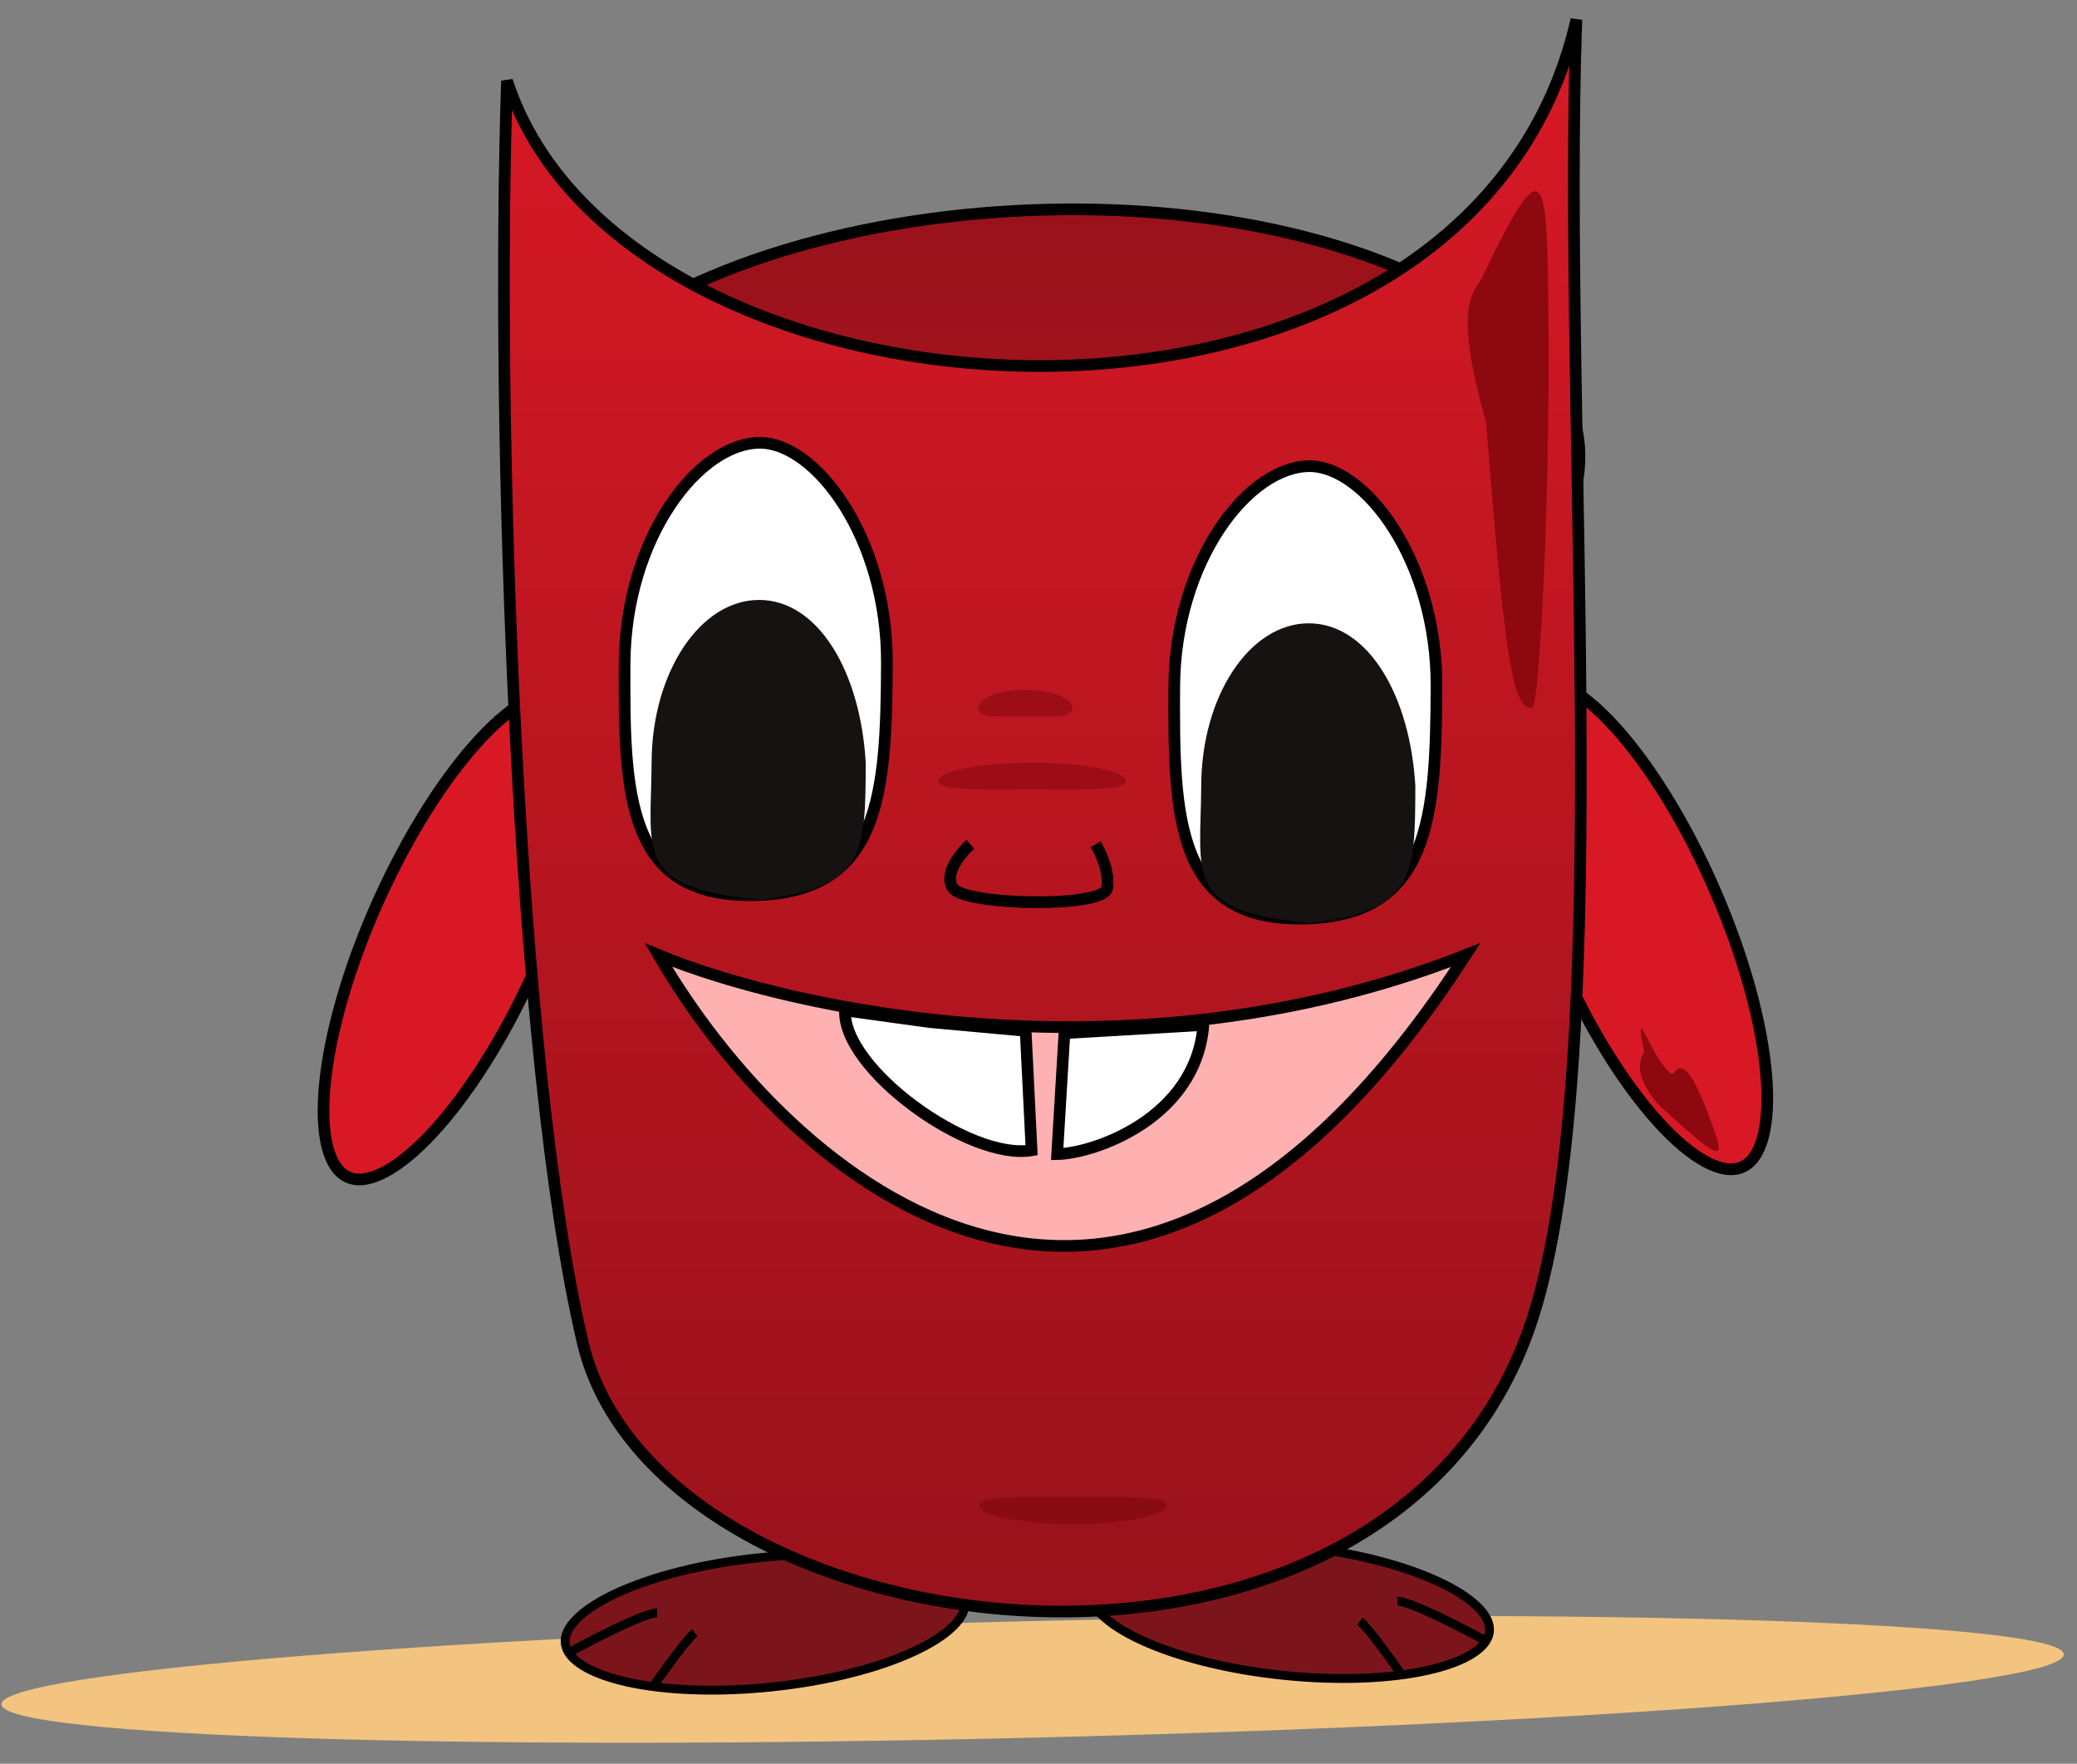 <svg width="106" height="90" viewBox="0 0 106 90" fill="none" xmlns="http://www.w3.org/2000/svg">
<rect x="0" y="0" width="106" height="90" fill="#808080" stroke="none"/>
<path d="M52.77 88.669C81.835 87.966 105.365 86.065 105.325 84.423C105.285 82.781 81.691 82.02 52.627 82.723C23.562 83.426 0.032 85.327 0.072 86.969C0.112 88.611 23.706 89.372 52.77 88.669Z" fill="#F2C47F"/>
<path d="M87.525 45.441C86.016 41.97 84.179 39.046 82.438 37.123C81.566 36.16 80.73 35.461 79.983 35.065C79.233 34.668 78.618 34.599 78.147 34.804C77.675 35.009 77.307 35.505 77.085 36.325C76.865 37.142 76.806 38.23 76.916 39.523C77.135 42.108 78.021 45.446 79.531 48.918C81.04 52.389 82.877 55.313 84.618 57.236C85.49 58.199 86.326 58.898 87.073 59.294C87.823 59.691 88.437 59.76 88.909 59.555C89.381 59.35 89.749 58.853 89.97 58.034C90.191 57.218 90.249 56.13 90.14 54.836C89.921 52.251 89.034 48.913 87.525 45.441Z" fill="#D81925" stroke="black" stroke-width="0.595"/>
<path d="M87.044 56.496C85.778 53.307 85.525 54.952 85.293 54.793C84.338 54.138 83.3 50.717 83.914 53.675C83.214 54.695 84.372 56.122 84.763 56.48C88.332 59.751 88.074 59.209 87.044 56.496Z" fill="#8D080F"/>
<path d="M69.297 56.319C63.795 32.08 55.319 47.694 49.222 66.431C48.627 49.032 18.616 26.912 30.187 17.655C41.34 8.733 67.215 7.989 77.773 17.655C87.633 26.682 68.553 35.202 69.297 56.319Z" fill="url(#paint0_linear_96_142)" stroke="black" stroke-width="0.595"/>
<path d="M38.702 79.494C41.563 79.195 44.185 79.316 46.108 79.749C47.071 79.966 47.846 80.258 48.387 80.604C48.931 80.952 49.206 81.332 49.247 81.721C49.287 82.11 49.096 82.539 48.637 82.992C48.179 83.443 47.481 83.889 46.584 84.3C44.792 85.121 42.252 85.783 39.392 86.083C36.531 86.382 33.909 86.26 31.985 85.828C31.023 85.611 30.248 85.319 29.707 84.973C29.163 84.625 28.888 84.244 28.847 83.855C28.806 83.467 28.997 83.037 29.457 82.585C29.915 82.134 30.612 81.688 31.509 81.277C33.301 80.455 35.841 79.793 38.702 79.494Z" fill="#7C151B" stroke="black" stroke-width="0.452"/>
<path d="M29.018 84.335C30.261 83.657 32.905 82.301 33.538 82.301" stroke="black" stroke-width="0.452"/>
<path d="M33.425 85.917C33.952 85.164 35.097 83.59 35.459 83.318" stroke="black" stroke-width="0.452"/>
<path d="M66.159 78.899C63.298 78.6 60.676 78.722 58.752 79.154C57.79 79.371 57.015 79.663 56.474 80.009C55.93 80.357 55.655 80.738 55.614 81.126C55.574 81.515 55.764 81.945 56.224 82.397C56.682 82.848 57.379 83.294 58.276 83.705C60.069 84.527 62.608 85.189 65.469 85.488C68.33 85.787 70.952 85.665 72.875 85.233C73.838 85.016 74.613 84.724 75.154 84.378C75.698 84.03 75.973 83.649 76.014 83.261C76.055 82.872 75.864 82.442 75.404 81.99C74.946 81.539 74.249 81.093 73.351 80.682C71.559 79.86 69.019 79.199 66.159 78.899Z" fill="#7C151B" stroke="black" stroke-width="0.452"/>
<path d="M75.843 83.74C74.6 83.062 71.956 81.706 71.323 81.706" stroke="black" stroke-width="0.452"/>
<path d="M71.436 85.323C70.909 84.569 69.763 82.995 69.402 82.724" stroke="black" stroke-width="0.452"/>
<path d="M27.261 49.545C28.813 46.093 29.74 42.766 29.991 40.184C30.117 38.892 30.071 37.803 29.861 36.984C29.65 36.161 29.288 35.66 28.819 35.45C28.35 35.239 27.734 35.3 26.979 35.688C26.227 36.075 25.383 36.763 24.499 37.715C22.735 39.617 20.862 42.518 19.31 45.971C17.758 49.423 16.831 52.75 16.58 55.332C16.454 56.625 16.5 57.713 16.71 58.532C16.921 59.355 17.283 59.855 17.752 60.066C18.221 60.277 18.837 60.216 19.592 59.828C20.343 59.441 21.188 58.753 22.072 57.801C23.836 55.899 25.709 52.998 27.261 49.545Z" fill="#D81925" stroke="black" stroke-width="0.595"/>
<path d="M80.45 1C74.948 25.239 31.972 22.86 25.875 4.123C25.28 21.521 26.34 54.09 29.741 68.513C33.459 84.275 69.594 89.183 77.773 68.513C82.692 56.083 79.706 22.116 80.45 1Z" fill="url(#paint1_linear_96_142)" stroke="black" stroke-width="0.595"/>
<path d="M33.608 48.735C40.299 51.51 57.906 55.397 74.799 48.735C57.43 75.621 40.101 59.937 33.608 48.735Z" fill="#FFB1B1" stroke="black" stroke-width="0.595"/>
<path d="M59.929 35.055C59.913 38.344 59.919 41.364 60.783 43.538C61.21 44.612 61.842 45.463 62.775 46.036C63.712 46.611 64.981 46.924 66.716 46.867C68.322 46.815 69.515 46.45 70.409 45.853C71.301 45.258 71.92 44.416 72.35 43.367C73.218 41.248 73.297 38.336 73.312 35.053C73.327 31.839 72.413 29.004 71.129 26.98C69.832 24.937 68.209 23.788 66.834 23.788C65.311 23.788 63.596 24.948 62.24 26.985C60.894 29.009 59.943 31.843 59.929 35.055Z" fill="white" stroke="black" stroke-width="0.595"/>
<path d="M61.305 40.081C61.284 44.663 60.375 46.504 66.807 47.099C72.233 46.504 72.212 44.714 72.233 40.13C71.974 35.5 69.825 31.821 66.807 31.807C63.789 31.793 61.326 35.497 61.305 40.081Z" fill="#161212"/>
<path d="M31.878 33.862C31.863 37.151 31.868 40.171 32.733 42.345C33.16 43.419 33.792 44.27 34.725 44.843C35.661 45.418 36.931 45.731 38.665 45.675C40.271 45.622 41.465 45.257 42.359 44.661C43.251 44.065 43.87 43.224 44.3 42.175C45.168 40.055 45.247 37.143 45.262 33.86C45.276 30.646 44.363 27.811 43.078 25.787C41.782 23.744 40.159 22.595 38.783 22.595C37.26 22.595 35.546 23.755 34.19 25.793C32.843 27.816 31.893 30.65 31.878 33.862Z" fill="white" stroke="black" stroke-width="0.595"/>
<path d="M33.255 38.888C33.234 43.471 32.325 45.311 38.757 45.906C44.183 45.311 44.162 43.521 44.183 38.938C43.924 34.307 41.775 30.628 38.757 30.614C35.739 30.601 33.276 34.304 33.255 38.888Z" fill="#161212"/>
<path d="M49.519 43.084C49.023 43.53 48.151 44.601 48.627 45.314C49.222 46.207 56.359 46.355 56.508 45.314C56.627 44.482 56.161 43.48 55.913 43.084" stroke="black" stroke-width="0.595"/>
<path d="M79.038 17.618C79.038 27.916 78.488 36.018 78.219 36.095C77.114 36.41 76.732 32.526 75.84 21.521C74.081 15.362 75.282 14.894 75.618 14.198C79.038 7.097 78.963 8.733 79.038 17.618Z" fill="#8D080F"/>
<path d="M57.46 39.86C57.46 39.341 55.316 38.92 52.672 38.92C50.027 38.92 47.883 39.341 47.883 39.86C47.883 40.378 50.027 40.281 52.672 40.281C55.316 40.281 57.46 40.378 57.46 39.86Z" fill="#9C0D16"/>
<path d="M54.724 36.142C54.724 35.623 53.652 35.202 52.33 35.202C51.007 35.202 49.935 35.623 49.935 36.142C49.935 36.661 51.007 36.563 52.33 36.563C53.652 36.563 54.724 36.661 54.724 36.142Z" fill="#9C0D16"/>
<path d="M59.542 76.823C59.542 77.341 57.398 77.762 54.754 77.762C52.109 77.762 49.965 77.341 49.965 76.823C49.965 76.304 52.109 76.401 54.754 76.401C57.398 76.401 59.542 76.304 59.542 76.823Z" fill="#890B13"/>
<path d="M52.647 58.698L52.344 52.601L47.437 52.155L43.127 51.56C42.979 54.534 49.474 59.243 52.647 58.698Z" fill="white" stroke="black" stroke-width="0.595"/>
<path d="M53.953 58.894L54.324 52.72L61.416 52.304C61.03 57.1 55.792 58.865 53.953 58.894Z" fill="white" stroke="black" stroke-width="0.595"/>
<defs>
<linearGradient id="paint0_linear_96_142" x1="52.761" y1="92.051" x2="52.761" y2="10.815" gradientUnits="userSpaceOnUse">
<stop stop-color="#D81925"/>
<stop offset="1" stop-color="#99121B"/>
</linearGradient>
<linearGradient id="paint1_linear_96_142" x1="53.199" y1="1" x2="53.199" y2="82.236" gradientUnits="userSpaceOnUse">
<stop stop-color="#D81925"/>
<stop offset="1" stop-color="#99121B"/>
</linearGradient>
</defs>
</svg>
